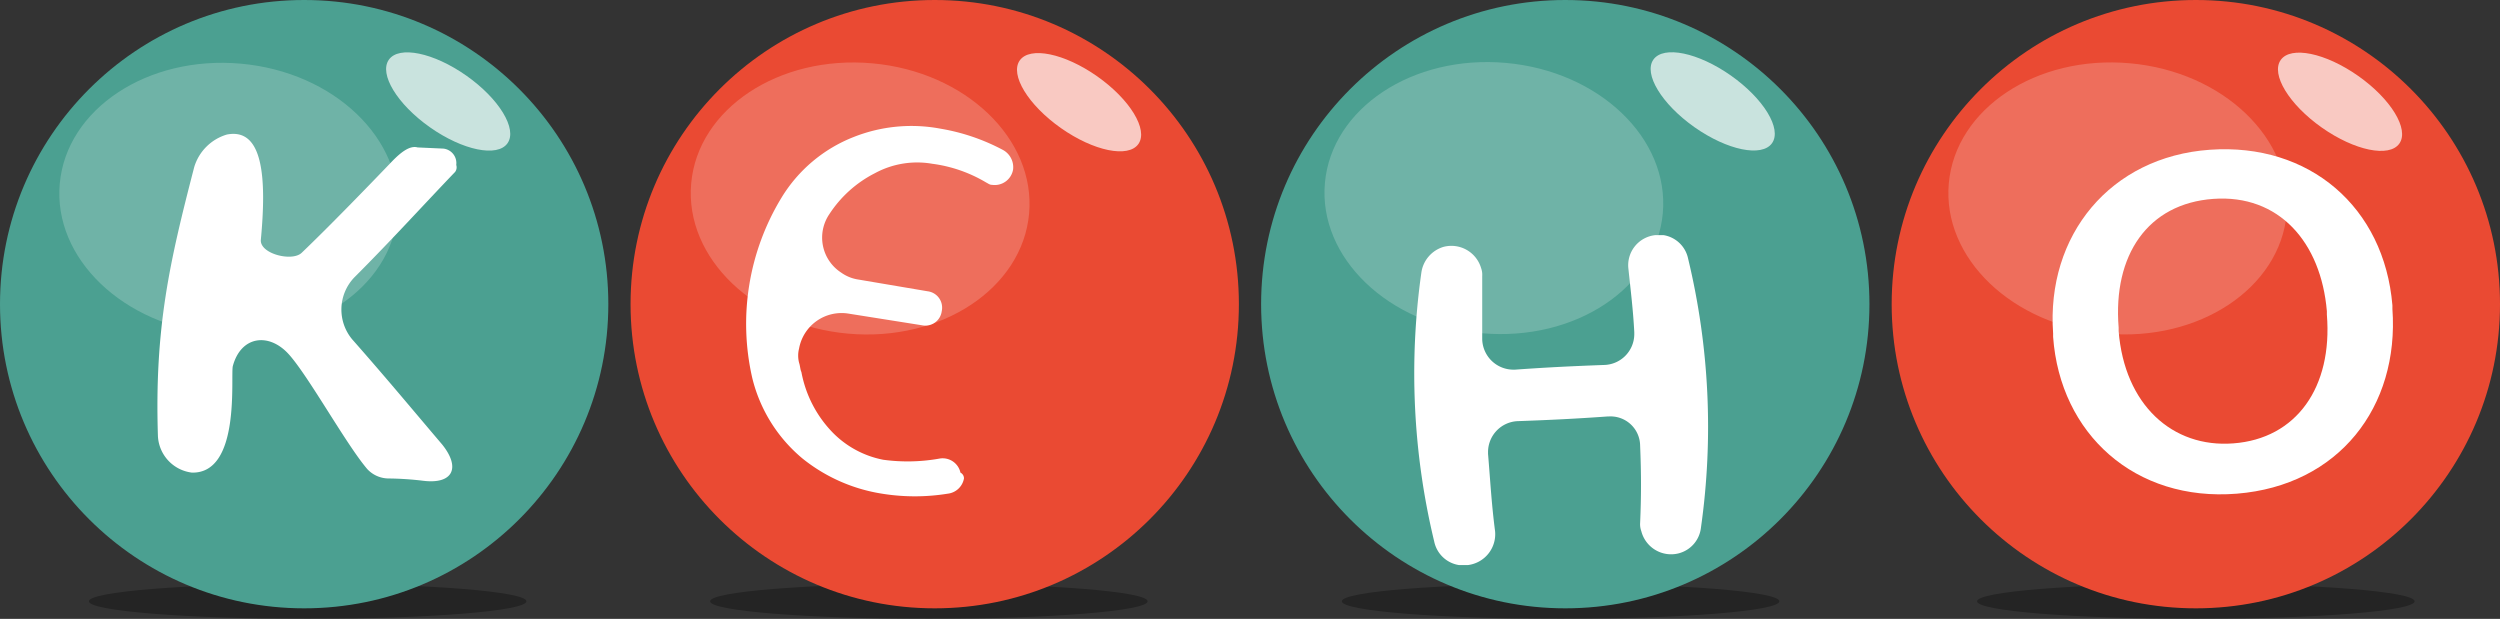 <svg id="Group_1" data-name="Group 1" xmlns="http://www.w3.org/2000/svg" viewBox="0 0 336.419 83.278">
  <rect x="0" y="0" width="336.419" height="83.278" fill="#333333" stroke="none"/>
  <defs>
    <style>
      .cls-1 {
        opacity: 0.3;
      }

      .cls-2 {
        fill: #4ba091;
      }

      .cls-3 {
        fill: #ea4a33;
      }

      .cls-4, .cls-5, .cls-6 {
        fill: #fff;
      }

      .cls-5 {
        opacity: 0.7;
      }

      .cls-6 {
        opacity: 0.2;
      }
    </style>
  </defs>
  <ellipse id="Ellipse_1" data-name="Ellipse 1" class="cls-1" cx="29.439" cy="2.361" rx="29.439" ry="2.361" transform="translate(180.567 78.555)"/>
  <ellipse id="Ellipse_2" data-name="Ellipse 2" class="cls-1" cx="29.439" cy="2.361" rx="29.439" ry="2.361" transform="translate(266.049 78.555)"/>
  <ellipse id="Ellipse_3" data-name="Ellipse 3" class="cls-1" cx="29.439" cy="2.361" rx="29.439" ry="2.361" transform="translate(11.964 78.555)"/>
  <circle id="Ellipse_4" data-name="Ellipse 4" class="cls-2" cx="40.931" cy="40.931" r="40.931"/>
  <circle id="Ellipse_5" data-name="Ellipse 5" class="cls-2" cx="40.931" cy="40.931" r="40.931" transform="translate(169.705)"/>
  <circle id="Ellipse_6" data-name="Ellipse 6" class="cls-3" cx="40.931" cy="40.931" r="40.931" transform="translate(254.557)"/>
  <ellipse id="Ellipse_7" data-name="Ellipse 7" class="cls-1" cx="29.439" cy="2.361" rx="29.439" ry="2.361" transform="translate(95.557 78.555)"/>
  <circle id="Ellipse_8" data-name="Ellipse 8" class="cls-3" cx="40.931" cy="40.931" r="40.931" transform="translate(84.852)"/>
  <path id="Path_1" data-name="Path 1" class="cls-4" d="M124.841,21.674h0a4.169,4.169,0,0,1,5.038,2.834,2.679,2.679,0,0,1,.157,1.1v8.5a4.2,4.2,0,0,0,4.25,4.093h.157c4.408-.315,7.714-.472,11.964-.63a4.168,4.168,0,0,0,4.093-4.093v-.315c-.157-2.991-.472-5.51-.787-8.5a4.072,4.072,0,0,1,3.621-4.565h1.1a4.03,4.03,0,0,1,3.306,3.149,96.593,96.593,0,0,1,1.732,36.208,4.038,4.038,0,0,1-2.991,3.463h0a4.138,4.138,0,0,1-5.038-2.991,2.679,2.679,0,0,1-.157-1.1c.157-3.621.157-6.612,0-10.39a3.977,3.977,0,0,0-4.25-3.936h-.157c-4.408.315-7.714.472-12.122.63a4.167,4.167,0,0,0-3.936,4.25v.157c.315,3.778.472,6.769.945,10.39a4.186,4.186,0,0,1-3.621,4.565h-1.259a4.03,4.03,0,0,1-3.306-3.149,96.592,96.592,0,0,1-1.732-36.208A4.229,4.229,0,0,1,124.841,21.674Z" transform="translate(69.422 11.543)"/>
  <path id="Path_2" data-name="Path 2" class="cls-4" d="M175.526,38.014v-.472c-.945-13.224,7.714-23.771,21.1-24.716s23.456,7.714,24.558,20.938v.472c.945,13.224-7.242,23.771-20.938,24.873S176.47,51.08,175.526,38.014Zm36.838-2.991V34.55c-.787-9.288-6.454-15.743-15.27-15.113s-13.539,7.556-12.751,17.317v.472c.787,9.918,7.242,15.743,15.428,15.113,8.5-.63,13.381-7.556,12.594-17.317Z" transform="translate(100.757 7.325)"/>
  <path id="Path_3" data-name="Path 3" class="cls-4" d="M93.092,58.209a2.509,2.509,0,0,1-2.2,2.047,27.6,27.6,0,0,1-8.816,0,22.686,22.686,0,0,1-10.7-4.723A20.348,20.348,0,0,1,64.6,44.67a32.655,32.655,0,0,1,3.936-24.244,19.834,19.834,0,0,1,9.76-8.186,21.076,21.076,0,0,1,11.65-1.1,27.56,27.56,0,0,1,8.344,2.834A2.647,2.647,0,0,1,99.7,16.648h0a2.51,2.51,0,0,1-2.834,2.047c-.315,0-.472-.157-.787-.315a18.9,18.9,0,0,0-7.242-2.519,11.9,11.9,0,0,0-7.714,1.259,15.906,15.906,0,0,0-6.14,5.51A5.61,5.61,0,0,0,76.562,30.5a5.331,5.331,0,0,0,2.361.945l9.288,1.574A2.222,2.222,0,0,1,90.1,35.7h0a2.222,2.222,0,0,1-2.676,1.889l-9.918-1.574A5.817,5.817,0,0,0,70.9,40.734a3.837,3.837,0,0,0,0,1.889c.157.472.157.945.315,1.259a15.819,15.819,0,0,0,4.25,8.186A12.992,12.992,0,0,0,82.23,55.69a24.344,24.344,0,0,0,7.556-.157,2.452,2.452,0,0,1,2.834,1.889.857.857,0,0,1,.472.787Z" transform="translate(36.627 6.179)"/>
  <path id="Path_4" data-name="Path 4" class="cls-4" d="M53.511,16.57c-3.936,4.093-8.5,9.131-13.539,14.168a6.254,6.254,0,0,0-.315,8.344C44.38,44.434,48.158,49,51.779,53.25,54.3,56.4,53.2,58.6,49.26,58.13a41.886,41.886,0,0,0-4.723-.315A3.942,3.942,0,0,1,41.7,56.556C38.87,53.25,33.833,44.119,31.156,41.128S24.7,38.609,23.6,42.7c-.315,1.417,1.1,14.483-5.51,14.326a5.214,5.214,0,0,1-4.565-4.88C13.052,37.507,15.1,28.692,18.4,15.94a6.52,6.52,0,0,1,4.408-4.408c4.88-.945,5.352,5.825,4.565,14.168-.157,1.889,4.25,2.991,5.51,1.732C36.351,24.126,41.7,18.616,45.167,15c.945-.945,2.2-2.047,3.306-1.732l3.463.157a1.959,1.959,0,0,1,1.732,2.2A1.041,1.041,0,0,1,53.511,16.57Z" transform="translate(7.728 6.572)"/>
  <ellipse id="Ellipse_9" data-name="Ellipse 9" class="cls-5" cx="4.25" cy="9.76" rx="4.25" ry="9.76" transform="matrix(0.576, -0.818, 0.818, 0.576, 304.461, 11.55)"/>
  <ellipse id="Ellipse_10" data-name="Ellipse 10" class="cls-5" cx="4.25" cy="9.76" rx="4.25" ry="9.76" transform="matrix(0.576, -0.818, 0.818, 0.576, 220.044, 11.498)"/>
  <ellipse id="Ellipse_11" data-name="Ellipse 11" class="cls-5" cx="4.25" cy="9.76" rx="4.25" ry="9.76" transform="matrix(0.576, -0.818, 0.818, 0.576, 134.776, 11.609)"/>
  <ellipse id="Ellipse_12" data-name="Ellipse 12" class="cls-5" cx="4.25" cy="9.76" rx="4.25" ry="9.76" transform="matrix(0.576, -0.818, 0.818, 0.576, 49.879, 11.512)"/>
  <ellipse id="Ellipse_13" data-name="Ellipse 13" class="cls-6" cx="18.261" cy="22.827" rx="18.261" ry="22.827" transform="matrix(0.089, -0.996, 0.996, 0.089, 6.416, 42.911)"/>
  <ellipse id="Ellipse_14" data-name="Ellipse 14" class="cls-6" cx="18.261" cy="22.827" rx="18.261" ry="22.827" transform="matrix(0.089, -0.996, 0.996, 0.089, 91.387, 42.865)"/>
  <ellipse id="Ellipse_15" data-name="Ellipse 15" class="cls-6" cx="18.261" cy="22.827" rx="18.261" ry="22.827" transform="matrix(0.089, -0.996, 0.996, 0.089, 176.664, 42.81)"/>
  <ellipse id="Ellipse_16" data-name="Ellipse 16" class="cls-6" cx="18.261" cy="22.827" rx="18.261" ry="22.827" transform="matrix(0.089, -0.996, 0.996, 0.089, 260.62, 42.859)"/>
</svg>
